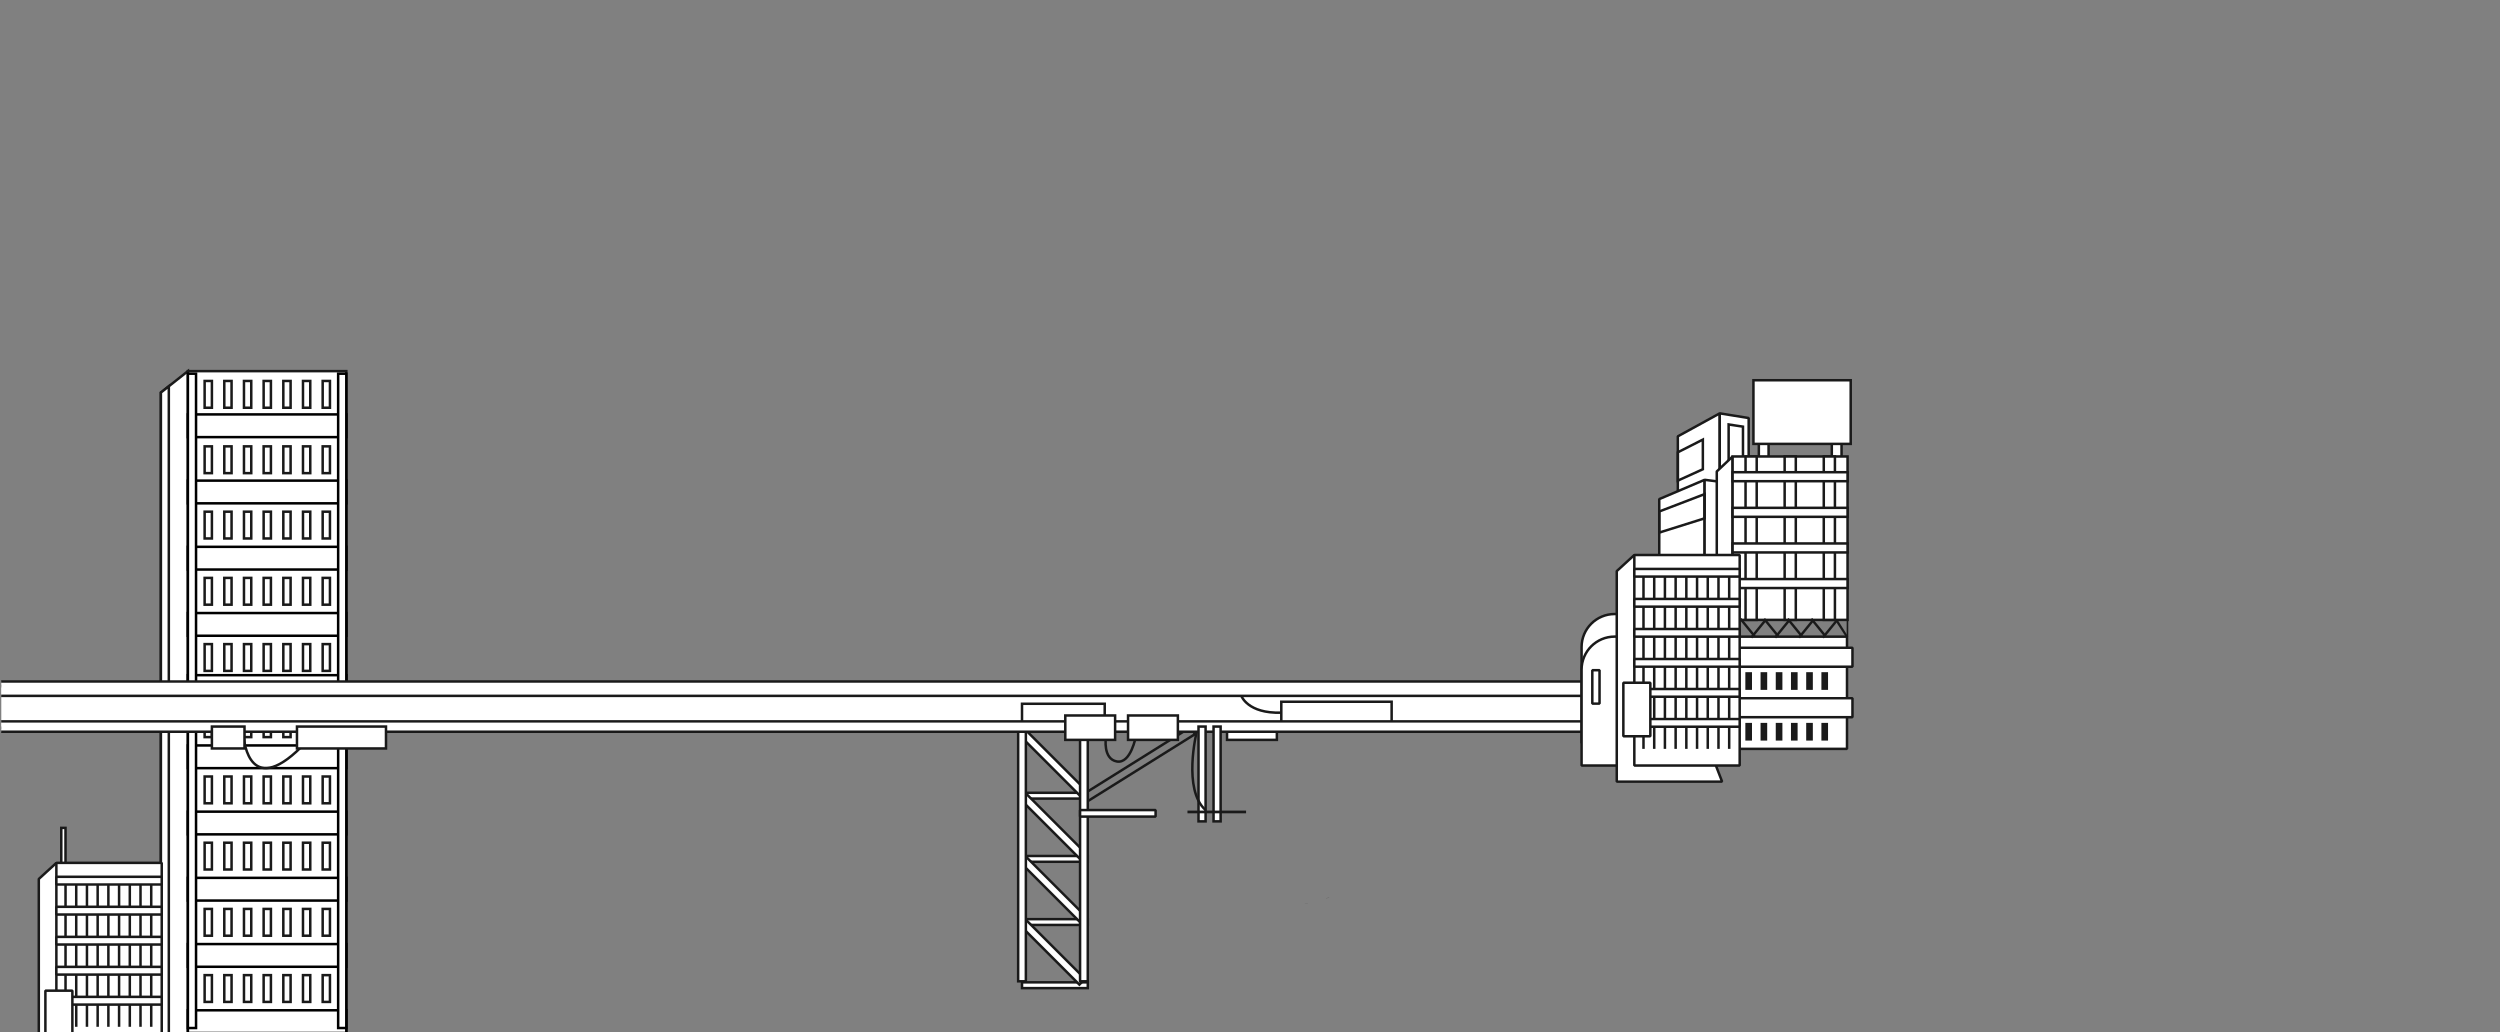 <?xml version="1.0" encoding="utf-8"?>
<!-- Generator: Adobe Illustrator 26.5.0, SVG Export Plug-In . SVG Version: 6.00 Build 0)  -->
<svg version="1.1" id="圖層_1" xmlns="http://www.w3.org/2000/svg" xmlns:xlink="http://www.w3.org/1999/xlink" x="0px" y="0px"
	 viewBox="0 0 993.04 409.98" style="enable-background:new 0 0 993.04 409.98;" xml:space="preserve">
<rect x="0" y="0" width="993.04" height="409.98" fill="#808080" stroke="none"/>
<style type="text/css">
	
		.st0{clip-path:url(#SVGID_00000083057990241450278380000013926250331094096548_);fill:#FFFFFF;stroke:#1A1A1A;stroke-miterlimit:10;}
	.st1{clip-path:url(#SVGID_00000083057990241450278380000013926250331094096548_);}
	.st2{fill:#FFFFFF;stroke:#1A1A1A;stroke-miterlimit:10;}
	.st3{fill:#FFFFFF;stroke:#000000;stroke-miterlimit:10;}
	.st4{fill:#FFFFFF;stroke:#1A1A1A;stroke-miterlimit:1;}
	.st5{fill:none;stroke:#1A1A1A;stroke-miterlimit:1;}
	.st6{fill:none;stroke:#1A1A1A;stroke-miterlimit:10;}
	.st7{fill:#1A1A1A;}
	.st8{clip-path:url(#SVGID_00000083057990241450278380000013926250331094096548_);fill:none;stroke:#1A1A1A;stroke-miterlimit:10;}
	
		.st9{clip-path:url(#SVGID_00000083057990241450278380000013926250331094096548_);fill:#FFFFFF;stroke:#1A1A1A;stroke-miterlimit:1;}
	.st10{clip-path:url(#SVGID_00000083057990241450278380000013926250331094096548_);fill:#1A1A1A;}
</style>
<g>
	<defs>
		<rect id="SVGID_1_" x="0.47" width="992.57" height="410.89"/>
	</defs>
	<clipPath id="SVGID_00000092424491998938005130000016530336620368903868_">
		<use xlink:href="#SVGID_1_"  style="overflow:visible;"/>
	</clipPath>
	
		<rect x="405.96" y="390.2" style="clip-path:url(#SVGID_00000092424491998938005130000016530336620368903868_);fill:#FFFFFF;stroke:#1A1A1A;stroke-miterlimit:10;" width="26.13" height="2.3"/>
	<g style="clip-path:url(#SVGID_00000092424491998938005130000016530336620368903868_);">
		<rect x="24.34" y="328.85" class="st2" width="1.68" height="15.47"/>
		<rect x="74.63" y="147.42" class="st2" width="62.93" height="263.99"/>
		<polygon class="st2" points="74.63,147.43 74.63,411.42 63.91,411.42 63.91,155.93 67.06,153.43 		"/>
		<polygon class="st2" points="67.06,153.43 67.06,411.42 63.91,411.42 63.91,155.93 		"/>
		<rect x="74.63" y="164.61" class="st3" width="62.93" height="9.02"/>
		<rect x="74.63" y="190.91" class="st3" width="62.93" height="9.02"/>
		<rect x="74.63" y="217.21" class="st3" width="62.93" height="9.02"/>
		<rect x="74.63" y="243.51" class="st3" width="62.93" height="9.02"/>
		<rect x="74.63" y="268.19" class="st3" width="62.93" height="10.64"/>
		<rect x="74.63" y="296.1" class="st3" width="62.93" height="9.02"/>
		<rect x="74.63" y="322.4" class="st3" width="62.93" height="9.02"/>
		<rect x="74.63" y="348.7" class="st3" width="62.93" height="9.02"/>
		<rect x="74.63" y="375" class="st3" width="62.93" height="9.02"/>
		<rect x="74.63" y="401.3" class="st3" width="62.93" height="9.02"/>
		<rect x="74.63" y="148.44" class="st3" width="3.24" height="259.91"/>
		<rect x="134.32" y="148.44" class="st3" width="3.24" height="259.91"/>
		<rect x="81.28" y="177.3" class="st2" width="2.89" height="10.64"/>
		<rect x="89.09" y="177.3" class="st2" width="2.89" height="10.64"/>
		<rect x="96.91" y="177.3" class="st2" width="2.89" height="10.64"/>
		<rect x="104.72" y="177.3" class="st2" width="2.89" height="10.64"/>
		<rect x="112.54" y="177.3" class="st2" width="2.89" height="10.64"/>
		<rect x="120.35" y="177.3" class="st2" width="2.89" height="10.64"/>
		<rect x="128.17" y="177.3" class="st2" width="2.89" height="10.64"/>
		<g>
			<rect x="81.28" y="151.32" class="st2" width="2.89" height="10.64"/>
			<rect x="89.09" y="151.32" class="st2" width="2.89" height="10.64"/>
			<rect x="96.91" y="151.32" class="st2" width="2.89" height="10.64"/>
			<rect x="104.72" y="151.32" class="st2" width="2.89" height="10.64"/>
			<rect x="112.54" y="151.32" class="st2" width="2.89" height="10.64"/>
			<rect x="120.35" y="151.32" class="st2" width="2.89" height="10.64"/>
			<rect x="128.17" y="151.32" class="st2" width="2.89" height="10.64"/>
		</g>
		<g>
			<rect x="81.28" y="203.25" class="st2" width="2.89" height="10.64"/>
			<rect x="89.09" y="203.25" class="st2" width="2.89" height="10.64"/>
			<rect x="96.91" y="203.25" class="st2" width="2.89" height="10.64"/>
			<rect x="104.72" y="203.25" class="st2" width="2.89" height="10.64"/>
			<rect x="112.54" y="203.25" class="st2" width="2.89" height="10.64"/>
			<rect x="120.35" y="203.25" class="st2" width="2.89" height="10.64"/>
			<rect x="128.17" y="203.25" class="st2" width="2.89" height="10.64"/>
		</g>
		<g>
			<rect x="81.28" y="229.55" class="st2" width="2.89" height="10.64"/>
			<rect x="89.09" y="229.55" class="st2" width="2.89" height="10.64"/>
			<rect x="96.91" y="229.55" class="st2" width="2.89" height="10.64"/>
			<rect x="104.72" y="229.55" class="st2" width="2.89" height="10.64"/>
			<rect x="112.54" y="229.55" class="st2" width="2.89" height="10.64"/>
			<rect x="120.35" y="229.55" class="st2" width="2.89" height="10.64"/>
			<rect x="128.17" y="229.55" class="st2" width="2.89" height="10.64"/>
		</g>
		<g>
			<rect x="81.28" y="255.85" class="st2" width="2.89" height="10.64"/>
			<rect x="89.09" y="255.85" class="st2" width="2.89" height="10.64"/>
			<rect x="96.91" y="255.85" class="st2" width="2.89" height="10.64"/>
			<rect x="104.72" y="255.85" class="st2" width="2.89" height="10.64"/>
			<rect x="112.54" y="255.85" class="st2" width="2.89" height="10.64"/>
			<rect x="120.35" y="255.85" class="st2" width="2.89" height="10.64"/>
			<rect x="128.17" y="255.85" class="st2" width="2.89" height="10.64"/>
		</g>
		<g>
			<rect x="81.28" y="282.15" class="st2" width="2.89" height="10.64"/>
			<rect x="89.09" y="282.15" class="st2" width="2.89" height="10.64"/>
			<rect x="96.91" y="282.15" class="st2" width="2.89" height="10.64"/>
			<rect x="104.72" y="282.15" class="st2" width="2.89" height="10.64"/>
			<rect x="112.54" y="282.15" class="st2" width="2.89" height="10.64"/>
			<rect x="120.35" y="282.15" class="st2" width="2.89" height="10.64"/>
			<rect x="128.17" y="282.15" class="st2" width="2.89" height="10.64"/>
		</g>
		<g>
			<rect x="81.28" y="308.44" class="st2" width="2.89" height="10.64"/>
			<rect x="89.09" y="308.44" class="st2" width="2.89" height="10.64"/>
			<rect x="96.91" y="308.44" class="st2" width="2.89" height="10.64"/>
			<rect x="104.72" y="308.44" class="st2" width="2.89" height="10.64"/>
			<rect x="112.54" y="308.44" class="st2" width="2.89" height="10.64"/>
			<rect x="120.35" y="308.44" class="st2" width="2.89" height="10.64"/>
			<rect x="128.17" y="308.44" class="st2" width="2.89" height="10.64"/>
		</g>
		<g>
			<rect x="81.28" y="334.74" class="st2" width="2.89" height="10.64"/>
			<rect x="89.09" y="334.74" class="st2" width="2.89" height="10.64"/>
			<rect x="96.91" y="334.74" class="st2" width="2.89" height="10.64"/>
			<rect x="104.72" y="334.74" class="st2" width="2.89" height="10.64"/>
			<rect x="112.54" y="334.74" class="st2" width="2.89" height="10.64"/>
			<rect x="120.35" y="334.74" class="st2" width="2.89" height="10.64"/>
			<rect x="128.17" y="334.74" class="st2" width="2.89" height="10.64"/>
		</g>
		<g>
			<rect x="81.28" y="361.04" class="st2" width="2.89" height="10.64"/>
			<rect x="89.09" y="361.04" class="st2" width="2.89" height="10.64"/>
			<rect x="96.91" y="361.04" class="st2" width="2.89" height="10.64"/>
			<rect x="104.72" y="361.04" class="st2" width="2.89" height="10.64"/>
			<rect x="112.54" y="361.04" class="st2" width="2.89" height="10.64"/>
			<rect x="120.35" y="361.04" class="st2" width="2.89" height="10.64"/>
			<rect x="128.17" y="361.04" class="st2" width="2.89" height="10.64"/>
		</g>
		<g>
			<rect x="81.28" y="387.34" class="st2" width="2.89" height="10.64"/>
			<rect x="89.09" y="387.34" class="st2" width="2.89" height="10.64"/>
			<rect x="96.91" y="387.34" class="st2" width="2.89" height="10.64"/>
			<rect x="104.72" y="387.34" class="st2" width="2.89" height="10.64"/>
			<rect x="112.54" y="387.34" class="st2" width="2.89" height="10.64"/>
			<rect x="120.35" y="387.34" class="st2" width="2.89" height="10.64"/>
			<rect x="128.17" y="387.34" class="st2" width="2.89" height="10.64"/>
		</g>
		<g>
			<rect x="22.39" y="407.91" class="st4" width="41.85" height="3.06"/>
			<g>
				<line class="st5" x1="26.03" y1="410.89" x2="26.03" y2="419.76"/>
				<line class="st5" x1="30.28" y1="410.89" x2="30.28" y2="419.76"/>
				<line class="st5" x1="34.54" y1="410.89" x2="34.54" y2="419.76"/>
				<line class="st5" x1="38.79" y1="410.89" x2="38.79" y2="419.76"/>
				<line class="st5" x1="43.05" y1="410.89" x2="43.05" y2="419.76"/>
				<line class="st5" x1="47.3" y1="410.89" x2="47.3" y2="419.76"/>
				<line class="st5" x1="51.56" y1="410.89" x2="51.56" y2="419.76"/>
				<line class="st5" x1="55.81" y1="410.89" x2="55.81" y2="419.76"/>
				<line class="st5" x1="60.07" y1="410.89" x2="60.07" y2="419.76"/>
			</g>
			<g>
				<polygon class="st4" points="57.26,432.78 15.41,432.78 15.41,349.14 22.39,342.75 				"/>
				<rect x="22.39" y="342.75" class="st4" width="41.85" height="83.63"/>
				<rect x="22.39" y="348.28" class="st4" width="41.85" height="3.06"/>
				<rect x="22.39" y="360.2" class="st4" width="41.85" height="3.06"/>
				<rect x="22.39" y="372.13" class="st4" width="41.85" height="3.06"/>
				<rect x="22.39" y="384.06" class="st4" width="41.85" height="3.06"/>
				<rect x="22.39" y="395.98" class="st4" width="41.85" height="3.06"/>
				<g>
					<line class="st5" x1="26.03" y1="351.34" x2="26.03" y2="360.2"/>
					<line class="st5" x1="30.28" y1="351.34" x2="30.28" y2="360.2"/>
					<line class="st5" x1="34.54" y1="351.34" x2="34.54" y2="360.2"/>
					<line class="st5" x1="38.79" y1="351.34" x2="38.79" y2="360.2"/>
					<line class="st5" x1="43.05" y1="351.34" x2="43.05" y2="360.2"/>
					<line class="st5" x1="47.3" y1="351.34" x2="47.3" y2="360.2"/>
					<line class="st5" x1="51.56" y1="351.34" x2="51.56" y2="360.2"/>
					<line class="st5" x1="55.81" y1="351.34" x2="55.81" y2="360.2"/>
					<line class="st5" x1="60.07" y1="351.34" x2="60.07" y2="360.2"/>
				</g>
				<g>
					<line class="st5" x1="26.03" y1="363.25" x2="26.03" y2="372.11"/>
					<line class="st5" x1="30.28" y1="363.25" x2="30.28" y2="372.11"/>
					<line class="st5" x1="34.54" y1="363.25" x2="34.54" y2="372.11"/>
					<line class="st5" x1="38.79" y1="363.25" x2="38.79" y2="372.11"/>
					<line class="st5" x1="43.05" y1="363.25" x2="43.05" y2="372.11"/>
					<line class="st5" x1="47.3" y1="363.25" x2="47.3" y2="372.11"/>
					<line class="st5" x1="51.56" y1="363.25" x2="51.56" y2="372.11"/>
					<line class="st5" x1="55.81" y1="363.25" x2="55.81" y2="372.11"/>
					<line class="st5" x1="60.07" y1="363.25" x2="60.07" y2="372.11"/>
				</g>
				<g>
					<line class="st5" x1="26.03" y1="375.16" x2="26.03" y2="384.02"/>
					<line class="st5" x1="30.28" y1="375.16" x2="30.28" y2="384.02"/>
					<line class="st5" x1="34.54" y1="375.16" x2="34.54" y2="384.02"/>
					<line class="st5" x1="38.79" y1="375.16" x2="38.79" y2="384.02"/>
					<line class="st5" x1="43.05" y1="375.16" x2="43.05" y2="384.02"/>
					<line class="st5" x1="47.3" y1="375.16" x2="47.3" y2="384.02"/>
					<line class="st5" x1="51.56" y1="375.16" x2="51.56" y2="384.02"/>
					<line class="st5" x1="55.81" y1="375.16" x2="55.81" y2="384.02"/>
					<line class="st5" x1="60.07" y1="375.16" x2="60.07" y2="384.02"/>
				</g>
				<g>
					<line class="st5" x1="26.03" y1="387.07" x2="26.03" y2="395.94"/>
					<line class="st5" x1="30.28" y1="387.07" x2="30.28" y2="395.94"/>
					<line class="st5" x1="34.54" y1="387.07" x2="34.54" y2="395.94"/>
					<line class="st5" x1="38.79" y1="387.07" x2="38.79" y2="395.94"/>
					<line class="st5" x1="43.05" y1="387.07" x2="43.05" y2="395.94"/>
					<line class="st5" x1="47.3" y1="387.07" x2="47.3" y2="395.94"/>
					<line class="st5" x1="51.56" y1="387.07" x2="51.56" y2="395.94"/>
					<line class="st5" x1="55.81" y1="387.07" x2="55.81" y2="395.94"/>
					<line class="st5" x1="60.07" y1="387.07" x2="60.07" y2="395.94"/>
				</g>
				<g>
					<line class="st5" x1="26.03" y1="398.98" x2="26.03" y2="407.85"/>
					<line class="st5" x1="30.28" y1="398.98" x2="30.28" y2="407.85"/>
					<line class="st5" x1="34.54" y1="398.98" x2="34.54" y2="407.85"/>
					<line class="st5" x1="38.79" y1="398.98" x2="38.79" y2="407.85"/>
					<line class="st5" x1="43.05" y1="398.98" x2="43.05" y2="407.85"/>
					<line class="st5" x1="47.3" y1="398.98" x2="47.3" y2="407.85"/>
					<line class="st5" x1="51.56" y1="398.98" x2="51.56" y2="407.85"/>
					<line class="st5" x1="55.81" y1="398.98" x2="55.81" y2="407.85"/>
					<line class="st5" x1="60.07" y1="398.98" x2="60.07" y2="407.85"/>
				</g>
				<rect x="18.03" y="393.5" class="st4" width="10.72" height="21.25"/>
			</g>
		</g>
		<g>
			<path class="st6" d="M96.91,293.47c0,0,2.18,25.48,24.89,1.04"/>
			<rect y="272.56" class="st2" width="648.51" height="16.49"/>
			
				<rect x="425.95" y="302.08" transform="matrix(0.848 -0.53 0.53 0.848 -92.296 285.883)" class="st6" width="51.77" height="3.27"/>
			<rect x="405.96" y="279.55" class="st2" width="32.85" height="10.09"/>
			<rect x="405.96" y="314.91" class="st2" width="26.13" height="2.3"/>
			
				<rect x="401.11" y="301.26" transform="matrix(0.707 0.707 -0.707 0.707 336.573 -206.841)" class="st2" width="33.7" height="3.19"/>
			<rect x="405.96" y="340.01" class="st2" width="26.13" height="2.3"/>
			
				<rect x="401.11" y="326.36" transform="matrix(0.707 0.707 -0.707 0.707 354.319 -199.49)" class="st2" width="33.7" height="3.19"/>
			<rect x="405.96" y="365.1" class="st2" width="26.13" height="2.3"/>
			
				<rect x="401.11" y="351.46" transform="matrix(0.707 0.707 -0.707 0.707 372.064 -192.14)" class="st2" width="33.7" height="3.19"/>
			
				<rect x="401.11" y="376.55" transform="matrix(0.707 0.707 -0.707 0.707 389.81 -184.789)" class="st2" width="33.7" height="3.19"/>
			<rect x="404.43" y="288.6" class="st2" width="3.06" height="101.19"/>
			<rect x="429.02" y="288.6" class="st2" width="3.06" height="101.19"/>
			<path class="st6" d="M439.28,293.02c0,0-1.28,8.43,4.34,9.45c5.62,1.02,7.6-10.15,7.6-10.15"/>
			<rect x="508.95" y="278.74" class="st2" width="43.83" height="9.86"/>
			<rect x="487.4" y="287.42" class="st2" width="19.79" height="6.47"/>
			<rect y="270.7" class="st2" width="650.18" height="5.71"/>
			<rect y="286.54" class="st2" width="650.18" height="4.12"/>
			<rect x="423.15" y="284.2" class="st2" width="19.79" height="9.69"/>
			<rect x="448.08" y="284.2" class="st2" width="19.79" height="9.69"/>
			<rect x="476.07" y="288.6" class="st2" width="2.81" height="37.66"/>
			<rect x="482.04" y="288.6" class="st2" width="2.81" height="37.66"/>
			<rect x="471.68" y="321.98" class="st7" width="23.28" height="1.08"/>
			<rect x="429.02" y="321.77" class="st4" width="30" height="2.6"/>
			<rect x="117.96" y="288.6" class="st2" width="35.36" height="8.7"/>
			<rect x="84.17" y="288.6" class="st2" width="12.95" height="8.7"/>
			<path class="st6" d="M493.08,276.4c0,0,2.47,7.11,15.87,6.68"/>
			<path class="st6" d="M475.28,290.98c0,0-5.56,22.77,3.6,30.79"/>
		</g>
	</g>
	<g style="clip-path:url(#SVGID_00000092424491998938005130000016530336620368903868_);">
		<polygon class="st4" points="683.11,208.49 666.46,217.63 666.46,173.32 683.11,164.19 		"/>
		<polygon class="st4" points="683.11,208.49 694.6,210.35 694.6,166.05 683.11,164.19 		"/>
		<polygon class="st4" points="666.46,217.63 677.95,219.49 694.6,210.35 683.11,208.49 		"/>
	</g>
	
		<polygon style="clip-path:url(#SVGID_00000092424491998938005130000016530336620368903868_);fill:none;stroke:#1A1A1A;stroke-miterlimit:10;" points="
		692.34,185.21 686.64,185.21 686.64,168.61 692.34,169.47 	"/>
	
		<rect x="698.64" y="175.85" style="clip-path:url(#SVGID_00000092424491998938005130000016530336620368903868_);fill:#FFFFFF;stroke:#1A1A1A;stroke-miterlimit:10;" width="3.87" height="5.74"/>
	
		<rect x="727.62" y="175.85" style="clip-path:url(#SVGID_00000092424491998938005130000016530336620368903868_);fill:#FFFFFF;stroke:#1A1A1A;stroke-miterlimit:10;" width="3.87" height="5.74"/>
	<g style="clip-path:url(#SVGID_00000092424491998938005130000016530336620368903868_);">
		<polygon class="st4" points="677.1,227.74 659.08,235.4 659.08,198.25 677.1,190.59 		"/>
		<polygon class="st4" points="677.1,227.74 689.53,229.3 689.53,192.15 677.1,190.59 		"/>
		<polygon class="st4" points="659.08,235.4 671.52,236.96 689.53,229.3 677.1,227.74 		"/>
	</g>
	
		<polygon style="clip-path:url(#SVGID_00000092424491998938005130000016530336620368903868_);fill:#FFFFFF;stroke:#1A1A1A;stroke-miterlimit:1;" points="
		688.22,246.23 681.93,246.23 681.93,187.27 688.22,181.32 	"/>
	
		<rect x="688.22" y="181.32" style="clip-path:url(#SVGID_00000092424491998938005130000016530336620368903868_);fill:#FFFFFF;stroke:#1A1A1A;stroke-miterlimit:10;" width="45.66" height="64.91"/>
	
		<rect x="696.49" y="151.04" style="clip-path:url(#SVGID_00000092424491998938005130000016530336620368903868_);fill:#FFFFFF;stroke:#1A1A1A;stroke-miterlimit:10;" width="38.64" height="25.28"/>
	
		<rect x="693.36" y="181.32" style="clip-path:url(#SVGID_00000092424491998938005130000016530336620368903868_);fill:#FFFFFF;stroke:#1A1A1A;stroke-miterlimit:10;" width="4.43" height="64.91"/>
	
		<rect x="724.43" y="181.32" style="clip-path:url(#SVGID_00000092424491998938005130000016530336620368903868_);fill:#FFFFFF;stroke:#1A1A1A;stroke-miterlimit:10;" width="4.43" height="64.91"/>
	
		<rect x="708.89" y="181.32" style="clip-path:url(#SVGID_00000092424491998938005130000016530336620368903868_);fill:#FFFFFF;stroke:#1A1A1A;stroke-miterlimit:10;" width="4.43" height="64.91"/>
	
		<rect x="688.22" y="187.57" style="clip-path:url(#SVGID_00000092424491998938005130000016530336620368903868_);fill:#FFFFFF;stroke:#1A1A1A;stroke-miterlimit:10;" width="45.66" height="3.57"/>
	
		<rect x="688.22" y="201.72" style="clip-path:url(#SVGID_00000092424491998938005130000016530336620368903868_);fill:#FFFFFF;stroke:#1A1A1A;stroke-miterlimit:10;" width="45.66" height="3.57"/>
	
		<rect x="688.22" y="215.87" style="clip-path:url(#SVGID_00000092424491998938005130000016530336620368903868_);fill:#FFFFFF;stroke:#1A1A1A;stroke-miterlimit:10;" width="45.66" height="3.57"/>
	
		<rect x="688.22" y="230.01" style="clip-path:url(#SVGID_00000092424491998938005130000016530336620368903868_);fill:#FFFFFF;stroke:#1A1A1A;stroke-miterlimit:10;" width="45.66" height="3.57"/>
	
		<rect x="690" y="252.9" style="clip-path:url(#SVGID_00000092424491998938005130000016530336620368903868_);fill:#FFFFFF;stroke:#1A1A1A;stroke-miterlimit:1;" width="43.66" height="44.56"/>
	<g style="clip-path:url(#SVGID_00000092424491998938005130000016530336620368903868_);">
		<rect x="693.28" y="287.14" class="st7" width="2.64" height="7.03"/>
		<rect x="699.32" y="287.14" class="st7" width="2.64" height="7.03"/>
		<rect x="705.36" y="287.14" class="st7" width="2.64" height="7.03"/>
		<rect x="711.4" y="287.14" class="st7" width="2.64" height="7.03"/>
		<rect x="717.45" y="287.14" class="st7" width="2.64" height="7.03"/>
		<rect x="723.49" y="287.14" class="st7" width="2.64" height="7.03"/>
	</g>
	
		<rect x="689.53" y="257.3" style="clip-path:url(#SVGID_00000092424491998938005130000016530336620368903868_);fill:#FFFFFF;stroke:#1A1A1A;stroke-miterlimit:1;" width="46.3" height="7.53"/>
	
		<rect x="689.53" y="277.35" style="clip-path:url(#SVGID_00000092424491998938005130000016530336620368903868_);fill:#FFFFFF;stroke:#1A1A1A;stroke-miterlimit:1;" width="46.3" height="7.53"/>
	<g style="clip-path:url(#SVGID_00000092424491998938005130000016530336620368903868_);">
		<path class="st4" d="M642.78,295.12h-14.55v-38.09c0-7.25,5.88-13.13,13.13-13.13h1.42V295.12z"/>
		<path class="st4" d="M642.78,304.09h-14.55V266c0-7.25,5.88-13.13,13.13-13.13h1.42V304.09z"/>
		<polygon class="st4" points="684.05,310.48 642.2,310.48 642.2,226.85 649.18,220.45 		"/>
		<rect x="649.18" y="220.45" class="st4" width="41.85" height="83.63"/>
		<rect x="649.18" y="225.98" class="st4" width="41.85" height="3.06"/>
		<rect x="649.18" y="237.91" class="st4" width="41.85" height="3.06"/>
		<rect x="649.18" y="249.84" class="st4" width="41.85" height="3.06"/>
		<rect x="649.18" y="261.76" class="st4" width="41.85" height="3.06"/>
		<rect x="649.18" y="273.69" class="st4" width="41.85" height="3.06"/>
		<rect x="649.18" y="285.61" class="st4" width="41.85" height="3.06"/>
		<g>
			<line class="st5" x1="652.82" y1="229.05" x2="652.82" y2="237.91"/>
			<line class="st5" x1="657.08" y1="229.05" x2="657.08" y2="237.91"/>
			<line class="st5" x1="661.33" y1="229.05" x2="661.33" y2="237.91"/>
			<line class="st5" x1="665.59" y1="229.05" x2="665.59" y2="237.91"/>
			<line class="st5" x1="669.84" y1="229.05" x2="669.84" y2="237.91"/>
			<line class="st5" x1="674.1" y1="229.05" x2="674.1" y2="237.91"/>
			<line class="st5" x1="678.35" y1="229.05" x2="678.35" y2="237.91"/>
			<line class="st5" x1="682.61" y1="229.05" x2="682.61" y2="237.91"/>
			<line class="st5" x1="686.86" y1="229.05" x2="686.86" y2="237.91"/>
		</g>
		<g>
			<line class="st5" x1="652.82" y1="240.96" x2="652.82" y2="249.82"/>
			<line class="st5" x1="657.08" y1="240.96" x2="657.08" y2="249.82"/>
			<line class="st5" x1="661.33" y1="240.96" x2="661.33" y2="249.82"/>
			<line class="st5" x1="665.59" y1="240.96" x2="665.59" y2="249.82"/>
			<line class="st5" x1="669.84" y1="240.96" x2="669.84" y2="249.82"/>
			<line class="st5" x1="674.1" y1="240.96" x2="674.1" y2="249.82"/>
			<line class="st5" x1="678.35" y1="240.96" x2="678.35" y2="249.82"/>
			<line class="st5" x1="682.61" y1="240.96" x2="682.61" y2="249.82"/>
			<line class="st5" x1="686.86" y1="240.96" x2="686.86" y2="249.82"/>
		</g>
		<g>
			<line class="st5" x1="652.82" y1="252.87" x2="652.82" y2="261.73"/>
			<line class="st5" x1="657.08" y1="252.87" x2="657.08" y2="261.73"/>
			<line class="st5" x1="661.33" y1="252.87" x2="661.33" y2="261.73"/>
			<line class="st5" x1="665.59" y1="252.87" x2="665.59" y2="261.73"/>
			<line class="st5" x1="669.84" y1="252.87" x2="669.84" y2="261.73"/>
			<line class="st5" x1="674.1" y1="252.87" x2="674.1" y2="261.73"/>
			<line class="st5" x1="678.35" y1="252.87" x2="678.35" y2="261.73"/>
			<line class="st5" x1="682.61" y1="252.87" x2="682.61" y2="261.73"/>
			<line class="st5" x1="686.86" y1="252.87" x2="686.86" y2="261.73"/>
		</g>
		<g>
			<line class="st5" x1="652.82" y1="264.78" x2="652.82" y2="273.64"/>
			<line class="st5" x1="657.08" y1="264.78" x2="657.08" y2="273.64"/>
			<line class="st5" x1="661.33" y1="264.78" x2="661.33" y2="273.64"/>
			<line class="st5" x1="665.59" y1="264.78" x2="665.59" y2="273.64"/>
			<line class="st5" x1="669.84" y1="264.78" x2="669.84" y2="273.64"/>
			<line class="st5" x1="674.1" y1="264.78" x2="674.1" y2="273.64"/>
			<line class="st5" x1="678.35" y1="264.78" x2="678.35" y2="273.64"/>
			<line class="st5" x1="682.61" y1="264.78" x2="682.61" y2="273.64"/>
			<line class="st5" x1="686.86" y1="264.78" x2="686.86" y2="273.64"/>
		</g>
		<g>
			<line class="st5" x1="652.82" y1="276.69" x2="652.82" y2="285.55"/>
			<line class="st5" x1="657.08" y1="276.69" x2="657.08" y2="285.55"/>
			<line class="st5" x1="661.33" y1="276.69" x2="661.33" y2="285.55"/>
			<line class="st5" x1="665.59" y1="276.69" x2="665.59" y2="285.55"/>
			<line class="st5" x1="669.84" y1="276.69" x2="669.84" y2="285.55"/>
			<line class="st5" x1="674.1" y1="276.69" x2="674.1" y2="285.55"/>
			<line class="st5" x1="678.35" y1="276.69" x2="678.35" y2="285.55"/>
			<line class="st5" x1="682.61" y1="276.69" x2="682.61" y2="285.55"/>
			<line class="st5" x1="686.86" y1="276.69" x2="686.86" y2="285.55"/>
		</g>
		<g>
			<line class="st5" x1="652.82" y1="288.6" x2="652.82" y2="297.46"/>
			<line class="st5" x1="657.08" y1="288.6" x2="657.08" y2="297.46"/>
			<line class="st5" x1="661.33" y1="288.6" x2="661.33" y2="297.46"/>
			<line class="st5" x1="665.59" y1="288.6" x2="665.59" y2="297.46"/>
			<line class="st5" x1="669.84" y1="288.6" x2="669.84" y2="297.46"/>
			<line class="st5" x1="674.1" y1="288.6" x2="674.1" y2="297.46"/>
			<line class="st5" x1="678.35" y1="288.6" x2="678.35" y2="297.46"/>
			<line class="st5" x1="682.61" y1="288.6" x2="682.61" y2="297.46"/>
			<line class="st5" x1="686.86" y1="288.6" x2="686.86" y2="297.46"/>
		</g>
		<rect x="644.82" y="271.2" class="st4" width="10.72" height="21.25"/>
	</g>
	
		<path style="clip-path:url(#SVGID_00000092424491998938005130000016530336620368903868_);fill:#FFFFFF;stroke:#1A1A1A;stroke-miterlimit:1;" d="
		M833.14,346.19"/>
	
		<rect x="693.28" y="267" style="clip-path:url(#SVGID_00000092424491998938005130000016530336620368903868_);fill:#1A1A1A;" width="2.64" height="7.03"/>
	
		<rect x="699.32" y="267" style="clip-path:url(#SVGID_00000092424491998938005130000016530336620368903868_);fill:#1A1A1A;" width="2.64" height="7.03"/>
	
		<rect x="705.36" y="267" style="clip-path:url(#SVGID_00000092424491998938005130000016530336620368903868_);fill:#1A1A1A;" width="2.64" height="7.03"/>
	
		<rect x="711.4" y="267" style="clip-path:url(#SVGID_00000092424491998938005130000016530336620368903868_);fill:#1A1A1A;" width="2.64" height="7.03"/>
	
		<rect x="717.45" y="267" style="clip-path:url(#SVGID_00000092424491998938005130000016530336620368903868_);fill:#1A1A1A;" width="2.64" height="7.03"/>
	
		<rect x="723.49" y="267" style="clip-path:url(#SVGID_00000092424491998938005130000016530336620368903868_);fill:#1A1A1A;" width="2.64" height="7.03"/>
	
		<rect x="632.49" y="266.21" style="clip-path:url(#SVGID_00000092424491998938005130000016530336620368903868_);fill:#FFFFFF;stroke:#1A1A1A;stroke-miterlimit:1;" width="2.87" height="13.28"/>
	
		<rect x="689.76" y="249.1" transform="matrix(0.63 0.776 -0.776 0.63 450.459 -446.712)" style="clip-path:url(#SVGID_00000092424491998938005130000016530336620368903868_);fill:#1A1A1A;" width="8.95" height="0.98"/>
	
		<rect x="699.15" y="249.1" transform="matrix(0.63 0.776 -0.776 0.63 453.928 -453.997)" style="clip-path:url(#SVGID_00000092424491998938005130000016530336620368903868_);fill:#1A1A1A;" width="8.95" height="0.98"/>
	
		<rect x="708.53" y="249.1" transform="matrix(0.63 0.776 -0.776 0.63 457.397 -461.282)" style="clip-path:url(#SVGID_00000092424491998938005130000016530336620368903868_);fill:#1A1A1A;" width="8.95" height="0.98"/>
	
		<rect x="717.91" y="249.1" transform="matrix(0.63 0.776 -0.776 0.63 460.866 -468.567)" style="clip-path:url(#SVGID_00000092424491998938005130000016530336620368903868_);fill:#1A1A1A;" width="8.95" height="0.98"/>
	<polygon style="clip-path:url(#SVGID_00000092424491998938005130000016530336620368903868_);fill:#1A1A1A;" points="733.38,253.28 
		728.92,246.42 729.74,245.89 734.05,252.76 	"/>
	
		<rect x="722.7" y="249.1" transform="matrix(0.63 -0.776 0.776 0.63 75.09 656.845)" style="clip-path:url(#SVGID_00000092424491998938005130000016530336620368903868_);fill:#1A1A1A;" width="8.95" height="0.98"/>
	
		<rect x="713.22" y="249.1" transform="matrix(0.63 -0.776 0.776 0.63 71.585 649.486)" style="clip-path:url(#SVGID_00000092424491998938005130000016530336620368903868_);fill:#1A1A1A;" width="8.95" height="0.98"/>
	
		<rect x="703.74" y="249.1" transform="matrix(0.63 -0.776 0.776 0.63 68.08 642.126)" style="clip-path:url(#SVGID_00000092424491998938005130000016530336620368903868_);fill:#1A1A1A;" width="8.95" height="0.98"/>
	
		<rect x="694.26" y="249.1" transform="matrix(0.63 -0.776 0.776 0.63 64.576 634.767)" style="clip-path:url(#SVGID_00000092424491998938005130000016530336620368903868_);fill:#1A1A1A;" width="8.95" height="0.98"/>
	
		<rect x="733.52" y="246.19" style="clip-path:url(#SVGID_00000092424491998938005130000016530336620368903868_);fill:#1A1A1A;" width="0.65" height="6.79"/>
	
		<polygon style="clip-path:url(#SVGID_00000092424491998938005130000016530336620368903868_);fill:none;stroke:#1A1A1A;stroke-miterlimit:10;" points="
		659.08,203.17 677.1,196.27 677.1,205.89 659.08,211.55 	"/>
	
		<polygon style="clip-path:url(#SVGID_00000092424491998938005130000016530336620368903868_);fill:none;stroke:#1A1A1A;stroke-miterlimit:10;" points="
		676.4,186.39 666.46,190.91 666.46,179.66 676.4,174.61 	"/>
	<path style="clip-path:url(#SVGID_00000092424491998938005130000016530336620368903868_);fill:#1A1A1A;" d="M519.48,358.71
		l0.02,0.03l-1.18,0.31l-0.02-0.02C518.68,358.93,519.08,358.82,519.48,358.71z"/>
	<path style="clip-path:url(#SVGID_00000092424491998938005130000016530336620368903868_);fill:#1A1A1A;" d="M527.95,356.55
		l-1.19,0.3l-0.02-0.03c0.4-0.11,0.8-0.21,1.18-0.31L527.95,356.55z"/>
</g>
</svg>
